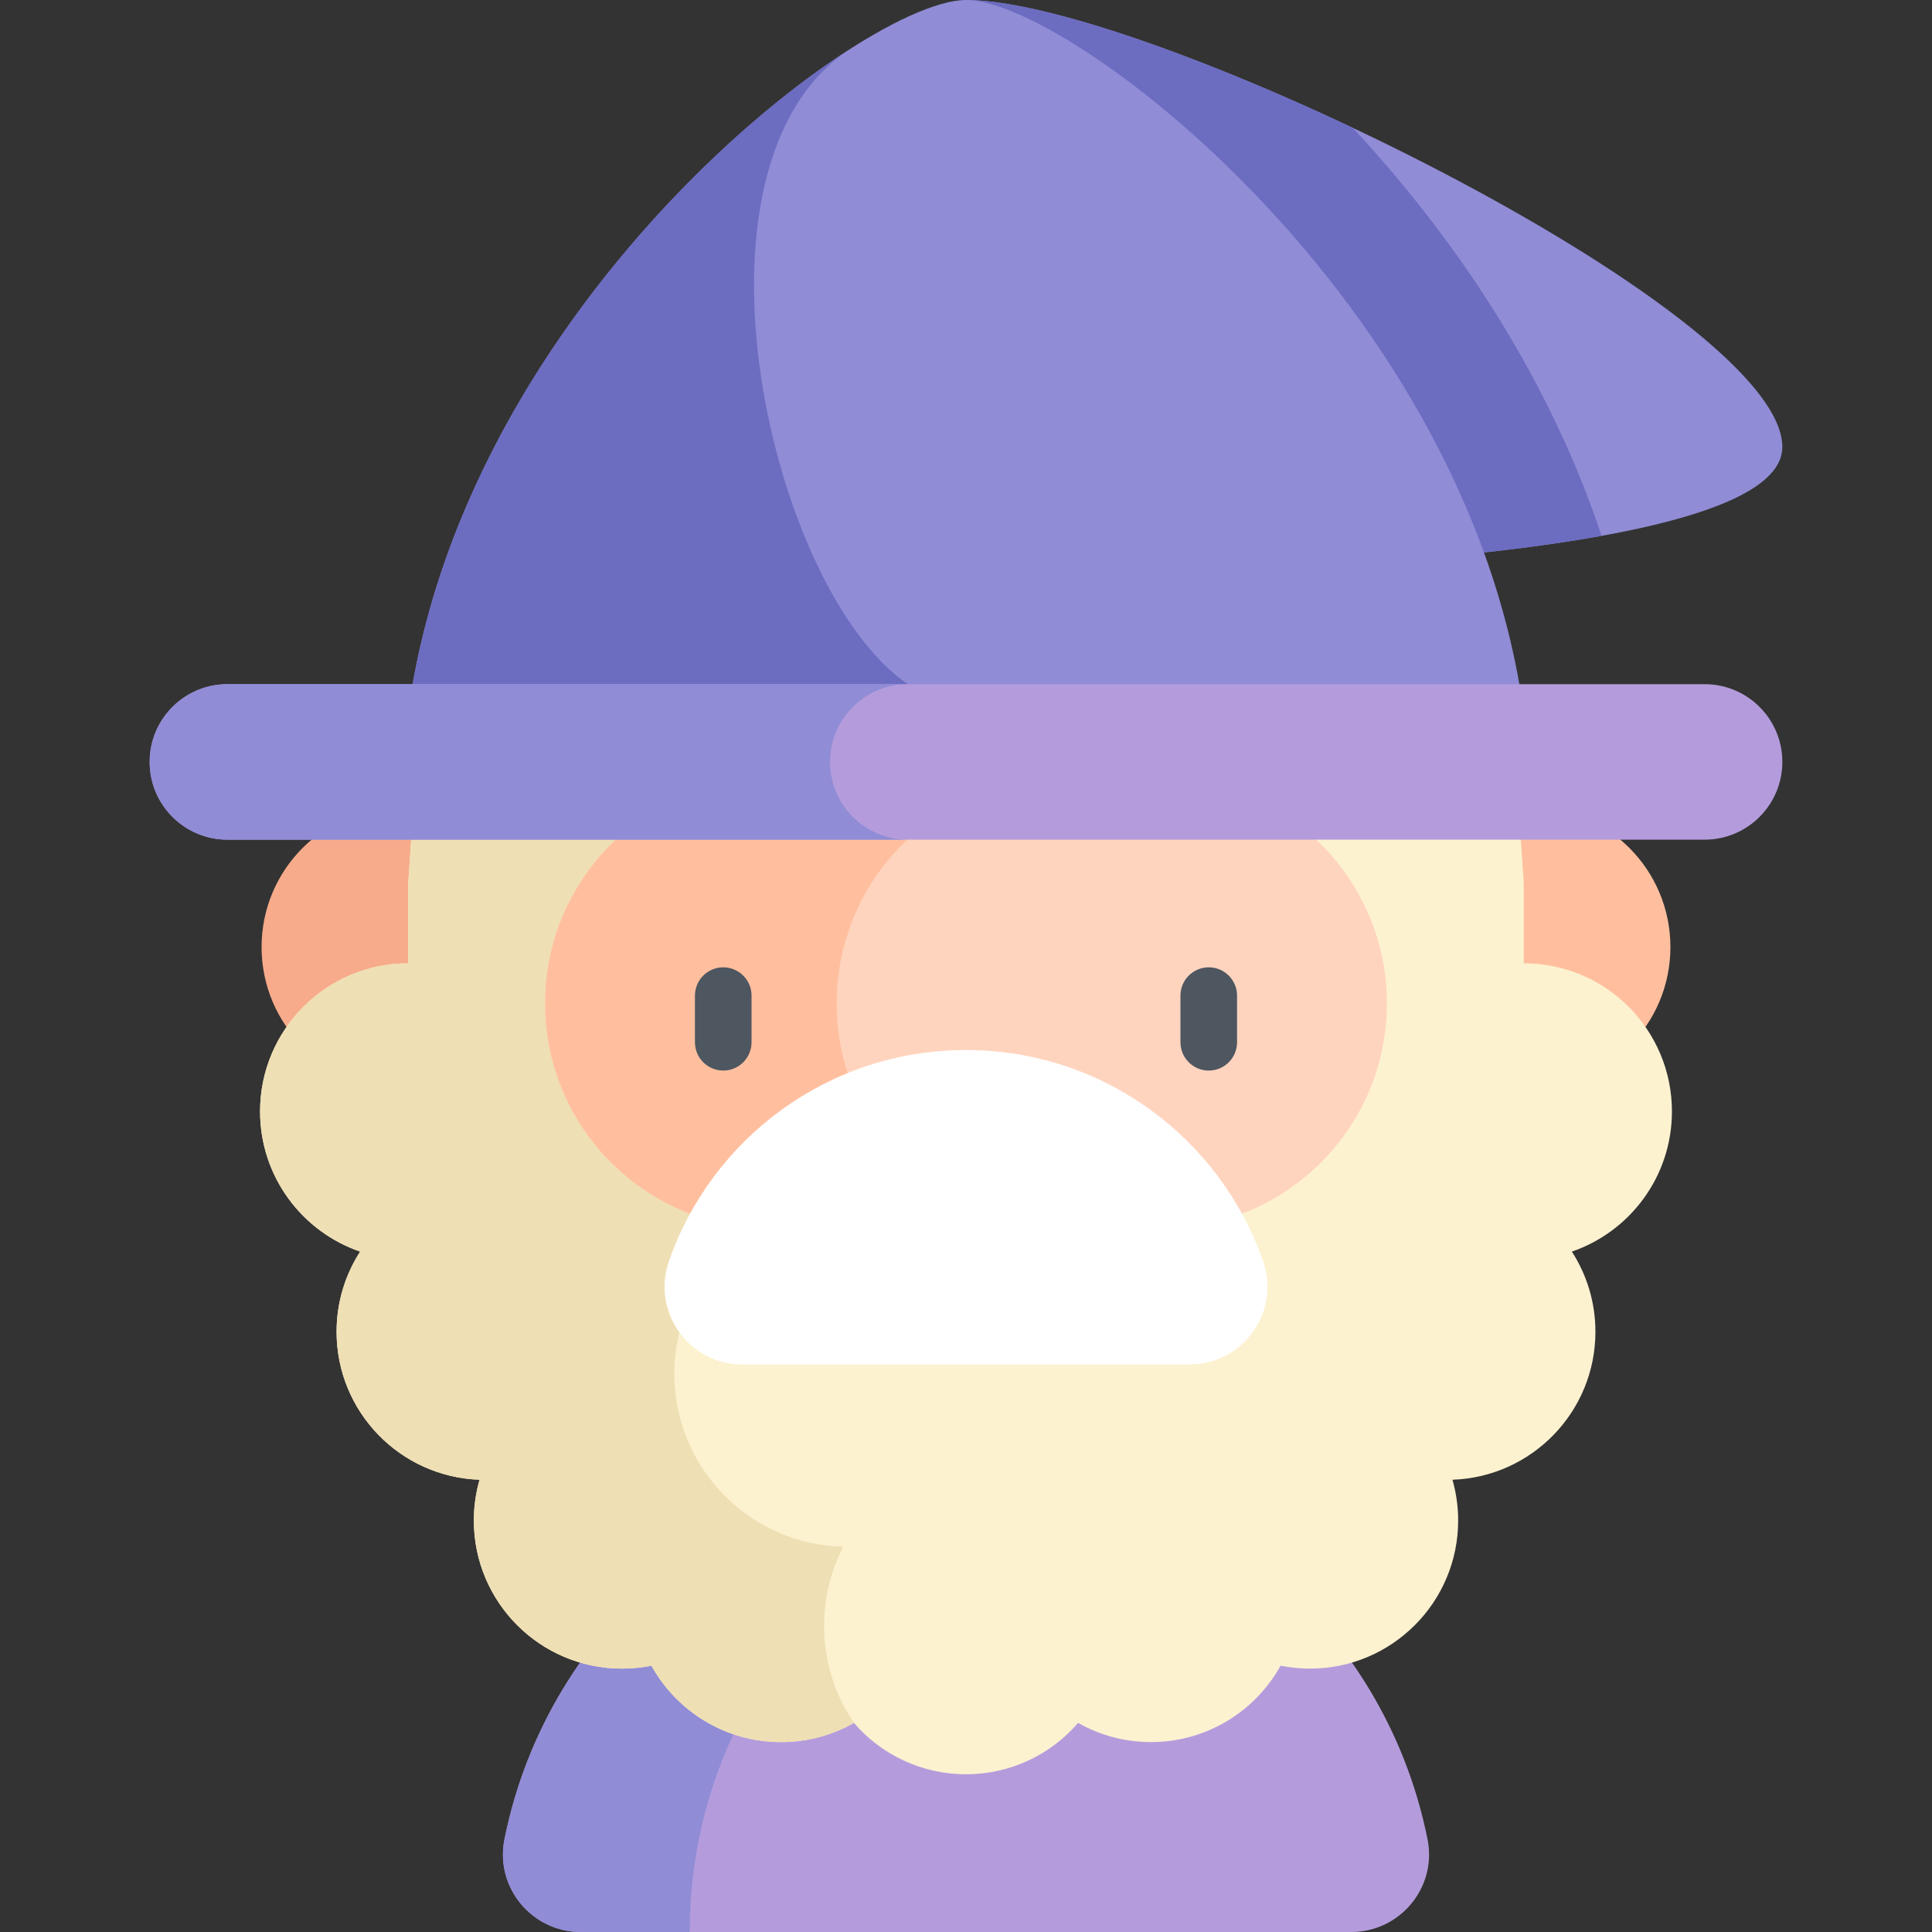<svg id="Capa_1" enable-background="new 0 0 512 512" height="512" viewBox="0 0 512 512" width="512" xmlns="http://www.w3.org/2000/svg"><rect x="0" y="0" width="512" height="512" fill="#333333" stroke="none"/><g><g><circle cx="405.507" cy="250.984" fill="#ffbf9e" r="37.17"/></g><g><circle cx="106.489" cy="250.984" fill="#f7ab8b" r="37.17"/></g><g><path d="m153.914 512c-12.946 0-22.765-11.815-20.235-24.511 11.387-57.149 61.824-100.218 122.321-100.218s110.934 43.069 122.322 100.219c2.53 12.696-7.29 24.511-20.235 24.511h-204.173z" fill="#b49cdc"/></g><g><path d="m281.747 389.954c-8.309-1.756-16.921-2.684-25.747-2.684-60.368 0-110.877 43.15-122.307 100.207-2.543 12.699 7.282 24.523 20.233 24.523h28.854c0-59.921 42.52-110.136 98.967-122.046z" fill="#908cd6"/></g><g><path d="m256 442.284c23.155 0 41.927-18.771 41.927-41.927 0-2.029-.152-4.021-.431-5.973-2.476-.876-4.981-1.677-7.523-2.395-10.801-3.068-22.197-4.719-33.973-4.719-14.541 0-28.507 2.512-41.495 7.111-.279 1.953-.431 3.946-.431 5.976-.001 23.156 18.771 41.927 41.926 41.927z" fill="#ffe4c2"/></g><g><path d="m443.078 294.549c0-21.684-17.578-39.262-39.262-39.262v-21.302l-1.415-20.543c-9.999-71.913-71.735-127.274-146.401-127.274s-136.402 55.36-146.401 127.274l-1.415 20.543v21.302c-21.684 0-39.262 17.578-39.262 39.262 0 17.222 11.094 31.844 26.521 37.136-3.947 6.123-6.246 13.408-6.246 21.235 0 21.224 16.843 38.503 37.89 39.227-.979 3.43-1.514 7.046-1.514 10.79 0 21.684 17.578 39.262 39.262 39.262 2.67 0 5.276-.269 7.796-.777 6.697 12.073 19.567 20.249 34.352 20.249 7.021 0 13.607-1.852 19.31-5.081 7.2 8.329 17.833 13.607 29.707 13.607s22.507-5.278 29.707-13.607c5.703 3.229 12.288 5.081 19.31 5.081 14.785 0 27.655-8.176 34.352-20.249 2.52.508 5.126.777 7.796.777 21.684 0 39.262-17.578 39.262-39.262 0-3.744-.535-7.361-1.514-10.79 21.047-.724 37.89-18.004 37.89-39.227 0-7.827-2.299-15.112-6.246-21.235 15.427-5.292 26.521-19.914 26.521-37.136z" fill="#fcf2d0"/></g><g><path d="m226.305 456.604c-4.99-7.339-7.908-16.199-7.908-25.742 0-7.561 1.842-14.687 5.084-20.974-24.825-.567-44.779-20.854-44.779-45.816 0-25.318 20.525-45.843 45.843-45.843v-228.699c-59.978 13-106.392 62.396-114.945 123.912l-1.415 20.543v21.302c-21.684 0-39.262 17.578-39.262 39.262 0 17.222 11.094 31.844 26.521 37.136-3.946 6.123-6.246 13.409-6.246 21.235 0 21.224 16.843 38.503 37.89 39.227-.979 3.43-1.514 7.046-1.514 10.79 0 21.684 17.578 39.262 39.262 39.262 2.67 0 5.276-.269 7.796-.777 6.697 12.073 19.567 20.249 34.352 20.249 7.021 0 13.607-1.852 19.31-5.081.003.006.007.01.011.014z" fill="#efdfb4"/></g><g><path d="m144.458 265.909c0 32.933 26.698 59.631 59.631 59.631h103.822c32.933 0 59.631-26.698 59.631-59.631 0-32.933-26.698-59.631-59.631-59.631h-103.822c-32.933 0-59.631 26.698-59.631 59.631z" fill="#ffd4be"/></g><g><path d="m221.726 265.909c0-32.933 26.698-59.631 59.631-59.631h-77.268c-32.933 0-59.631 26.698-59.631 59.631 0 32.933 26.698 59.631 59.631 59.631h77.268c-32.933 0-59.631-26.698-59.631-59.631z" fill="#ffbf9e"/></g><g><g><path d="m191.667 283.711c-4.142 0-7.5-3.358-7.5-7.5v-12.362c0-4.142 3.358-7.5 7.5-7.5s7.5 3.358 7.5 7.5v12.362c0 4.142-3.358 7.5-7.5 7.5z" fill="#4e5660"/></g><g><path d="m320.333 283.711c-4.142 0-7.5-3.358-7.5-7.5v-12.362c0-4.142 3.358-7.5 7.5-7.5s7.5 3.358 7.5 7.5v12.362c0 4.142-3.357 7.5-7.5 7.5z" fill="#4e5660"/></g></g><g><g><path d="m196.746 361.594c-14.133 0-24.125-13.925-19.5-27.28 11.298-32.62 42.291-56.042 78.754-56.042s67.456 23.422 78.754 56.042c4.625 13.355-5.367 27.28-19.5 27.28z" fill="#fff"/></g></g><g><path d="m256 0c47.936 0 216.338 82.162 216.338 118.46s-216.338 33.93-216.338 33.93z" fill="#908cd6"/></g><g><path d="m414.456 116.623c-12.045-26.476-28.646-51.853-49.34-75.425-2.147-2.446-4.367-4.893-6.64-7.33-41.141-19.437-82.387-33.868-102.476-33.868v152.39s104.719 1.146 168.442-10.381c-2.834-8.497-6.155-16.965-9.986-25.386z" fill="#6c6cc1"/></g><g><path d="m256 0c-29.695 0-149.511 92.962-149.511 213.814h149.511 149.511c0-120.852-119.816-213.814-149.511-213.814z" fill="#908cd6"/></g><g><path d="m224.789 13.303c-46.201 29.804-118.3 106.759-118.3 200.511h134.091v-32.502c-36.413-24.718-62.09-136.862-15.791-168.009z" fill="#6c6cc1"/></g><g><path d="m451.734 222.519h-391.468c-11.379 0-20.604-9.225-20.604-20.604 0-11.379 9.225-20.604 20.604-20.604h391.469c11.379 0 20.604 9.225 20.604 20.604-.001 11.38-9.226 20.604-20.605 20.604z" fill="#b49cdc"/></g><g><path d="m219.977 201.915c0-11.379 9.225-20.604 20.604-20.604h-180.315c-11.379 0-20.604 9.225-20.604 20.604s9.225 20.604 20.604 20.604h180.314c-11.379 0-20.603-9.224-20.603-20.604z" fill="#908cd6"/></g></g></svg>